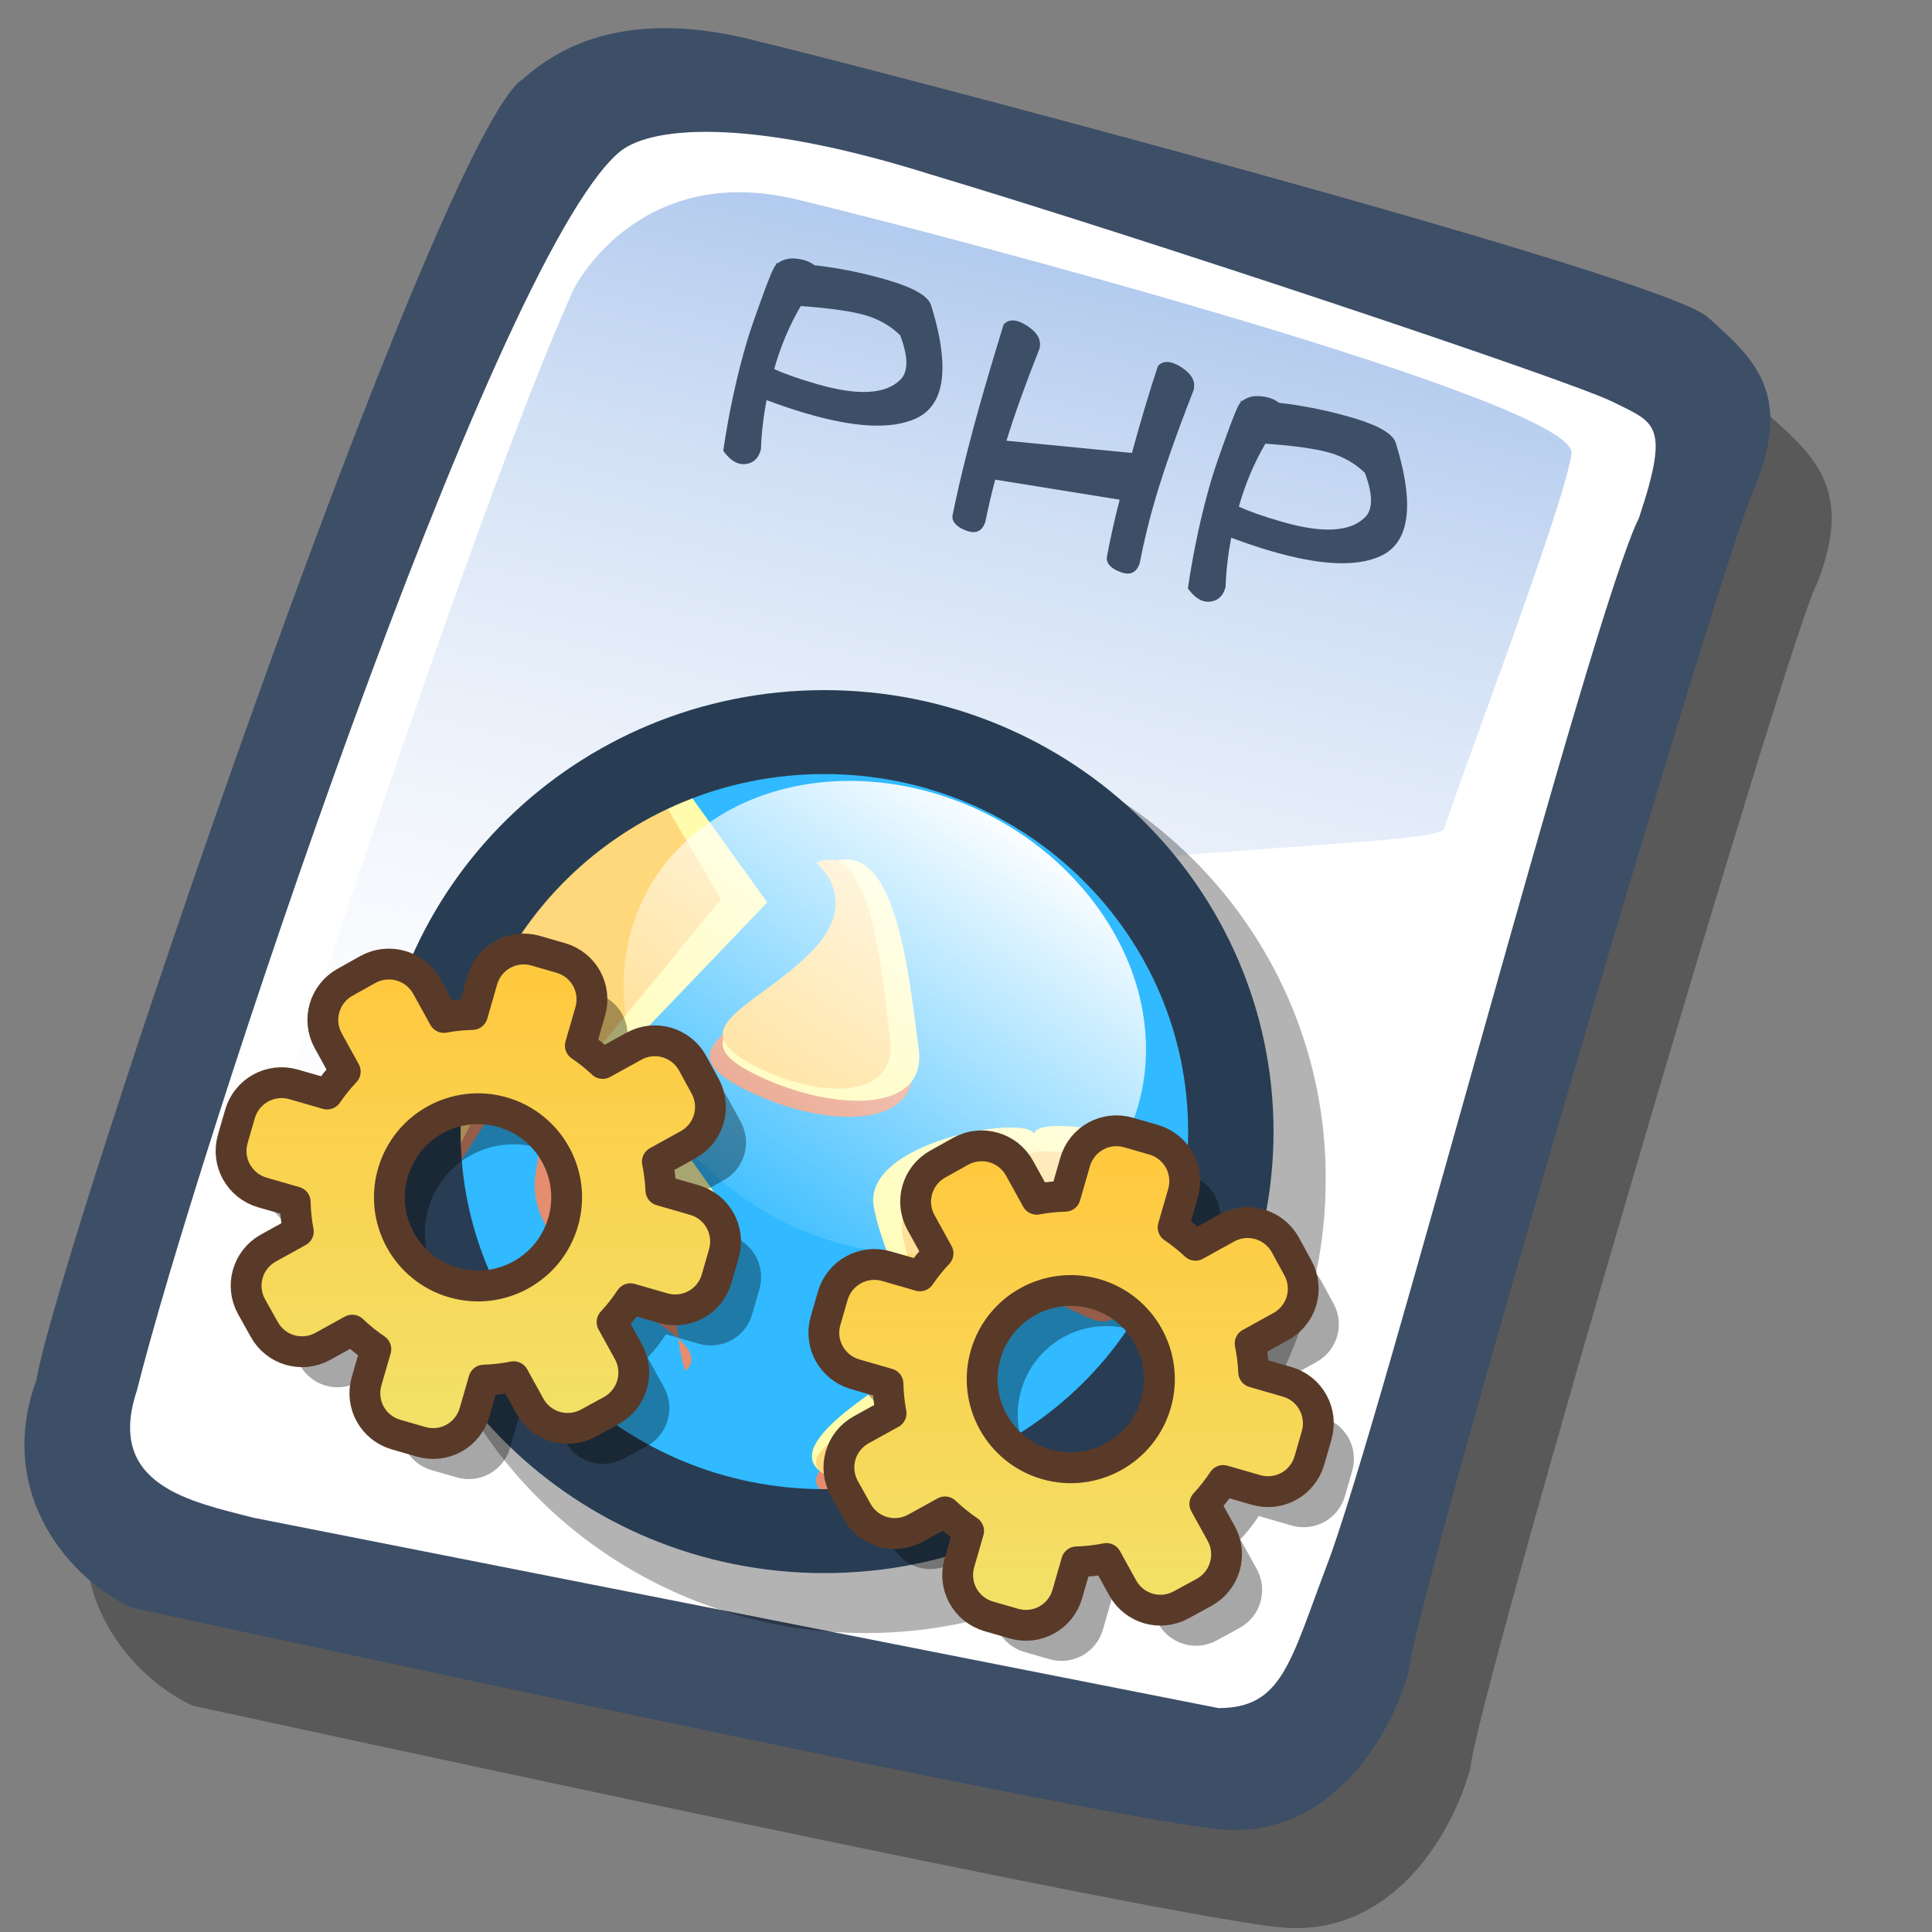 <?xml version="1.0" encoding="UTF-8" standalone="no"?>
<!DOCTYPE svg PUBLIC "-//W3C//DTD SVG 20010904//EN"
"http://www.w3.org/TR/2001/REC-SVG-20010904/DTD/svg10.dtd">
<!-- Created with Sodipodi ("http://www.sodipodi.com/") -->
<svg
   version="1.0"
   x="0"
   y="0"
   width="90"
   height="90"
   id="svg604"
   sodipodi:version="0.32"
   sodipodi:docname="gnome-mime-application-x-php.svg"
   sodipodi:docbase="/home/zeus/.icons/gartoon/scalable/mimetypes"
   inkscape:version="0.40"
   xmlns="http://www.w3.org/2000/svg"
   xmlns:cc="http://web.resource.org/cc/"
   xmlns:inkscape="http://www.inkscape.org/namespaces/inkscape"
   xmlns:sodipodi="http://sodipodi.sourceforge.net/DTD/sodipodi-0.dtd"
   xmlns:rdf="http://www.w3.org/1999/02/22-rdf-syntax-ns#"
   xmlns:dc="http://purl.org/dc/elements/1.1/"
   xmlns:xlink="http://www.w3.org/1999/xlink">
  <rect width="100%" height="100%" fill="#808080" stroke="none"/>
  <sodipodi:namedview
     id="base"
     inkscape:zoom="3.5649966"
     inkscape:cx="43.937856"
     inkscape:cy="28.478757"
     inkscape:window-width="640"
     inkscape:window-height="537"
     inkscape:window-x="20"
     inkscape:window-y="287"
     inkscape:current-layer="svg604" />
  <defs
     id="defs606">
    <linearGradient
       id="linearGradient612">
      <stop
         style="stop-color:#7fa8e3;stop-opacity:0.741;"
         offset="0"
         id="stop613" />
      <stop
         style="stop-color:#ffffff;stop-opacity:0;"
         offset="1"
         id="stop614" />
    </linearGradient>
    <linearGradient
       x1="50.644"
       y1="5.368"
       x2="35.752"
       y2="68.044"
       id="linearGradient615"
       xlink:href="#linearGradient612"
       gradientUnits="userSpaceOnUse"
       spreadMethod="pad" />
    <linearGradient
       inkscape:collect="always"
       xlink:href="#linearGradient612"
       id="linearGradient1163"
       gradientUnits="userSpaceOnUse"
       spreadMethod="pad"
       x1="50.644"
       y1="5.368"
       x2="35.752"
       y2="68.044" />
    <linearGradient
       inkscape:collect="always"
       xlink:href="#linearGradient1828"
       id="linearGradient1164"
       gradientUnits="userSpaceOnUse"
       gradientTransform="matrix(0.371,0,0,0.371,24.64,42.132)"
       x1="32.051"
       y1="14.658"
       x2="32.051"
       y2="75.934" />
    <linearGradient
       inkscape:collect="always"
       xlink:href="#linearGradient1828"
       id="linearGradient1165"
       gradientUnits="userSpaceOnUse"
       gradientTransform="matrix(0.371,0,0,0.371,44.154,27.772)"
       x1="32.051"
       y1="14.658"
       x2="32.051"
       y2="75.934" />
    <linearGradient
       inkscape:collect="always"
       xlink:href="#linearGradient1828"
       id="linearGradient1166"
       gradientUnits="userSpaceOnUse"
       gradientTransform="matrix(0.371,0,0,0.371,16.54,19.304)"
       x1="32.051"
       y1="14.658"
       x2="32.051"
       y2="75.934" />
    <defs
       id="defs1095">
      <linearGradient
         id="linearGradient863">
        <stop
           style="stop-color:#d70025;stop-opacity:0.741;"
           offset="0"
           id="stop864" />
        <stop
           style="stop-color:#ffffff;stop-opacity:0;"
           offset="1"
           id="stop865" />
      </linearGradient>
      <linearGradient
         id="linearGradient1099">
        <stop
           style="stop-color:#7fa8e3;stop-opacity:0.741;"
           offset="0"
           id="stop1100" />
        <stop
           style="stop-color:#ffffff;stop-opacity:0;"
           offset="1"
           id="stop1101" />
      </linearGradient>
      <linearGradient
         xlink:href="#linearGradient612"
         id="linearGradient1102"
         x1="50.644"
         y1="5.368"
         x2="35.752"
         y2="68.044"
         gradientUnits="userSpaceOnUse"
         spreadMethod="pad" />
      <defs
         id="defs561" />
      <sodipodi:namedview
         id="namedview611"
         showgrid="true"
         gridspacingx="1mm"
         gridspacingy="1mm"
         gridtolerance="1px"
         snaptogrid="true" />
      <linearGradient
         xlink:href="#linearGradient863"
         id="linearGradient862"
         x1="76.955"
         y1="34.672"
         x2="27.436"
         y2="67.205"
         gradientUnits="userSpaceOnUse"
         spreadMethod="pad"
         gradientTransform="scale(0.903,1.107)" />
      <linearGradient
         xlink:href="#linearGradient863"
         id="linearGradient866"
         x1="19.163"
         y1="61.201"
         x2="35.617"
         y2="33.299"
         gradientUnits="userSpaceOnUse"
         spreadMethod="pad"
         gradientTransform="scale(0.828,1.208)" />
      <linearGradient
         xlink:href="#linearGradient863"
         id="linearGradient980"
         x1="0.208"
         y1="0.805"
         x2="1.453"
         y2="0.266"
         gradientUnits="objectBoundingBox"
         spreadMethod="pad" />
      <linearGradient
         inkscape:collect="always"
         xlink:href="#linearGradient1828"
         id="linearGradient1196"
         gradientUnits="userSpaceOnUse"
         gradientTransform="matrix(1,0,0,1,-0.701,-7.714)"
         x1="32.051"
         y1="14.658"
         x2="32.051"
         y2="75.934" />
      <linearGradient
         inkscape:collect="always"
         xlink:href="#linearGradient1828"
         id="linearGradient1197"
         gradientUnits="userSpaceOnUse"
         gradientTransform="matrix(0.5,0,0,0.5,52.062,47.599)"
         x1="32.051"
         y1="14.658"
         x2="32.051"
         y2="75.934" />
      <sodipodi:namedview
         id="namedview1157"
         inkscape:zoom="2.5208333"
         inkscape:cx="34.288064"
         inkscape:cy="56.314502"
         inkscape:window-width="734"
         inkscape:window-height="537"
         inkscape:window-x="5"
         inkscape:window-y="46"
         inkscape:current-layer="svg548" />
      <defs
         id="defs550">
        <linearGradient
           id="linearGradient1828">
          <stop
             style="stop-color:#ffc93f;stop-opacity:1;"
             offset="0"
             id="stop1829" />
          <stop
             style="stop-color:#f1e36c;stop-opacity:1;"
             offset="1"
             id="stop1830" />
        </linearGradient>
        <linearGradient
           id="linearGradient1825">
          <stop
             offset="0"
             style="stop-color:#ffd800;stop-opacity:1;"
             id="stop1827" />
          <stop
             offset="1"
             style="stop-color:#ffd58f;stop-opacity:0;"
             id="stop1826" />
        </linearGradient>
        <linearGradient
           x1="0"
           y1="0"
           x2="1"
           y2="0"
           id="linearGradient632"
           gradientUnits="objectBoundingBox"
           spreadMethod="pad">
          <stop
             style="stop-color:#ffb700;stop-opacity:1;"
             offset="0"
             id="stop633" />
          <stop
             style="stop-color:#ffd58f;stop-opacity:0;"
             offset="1"
             id="stop634" />
        </linearGradient>
        <linearGradient
           x1="0"
           y1="0"
           x2="1"
           y2="0"
           id="linearGradient556"
           gradientUnits="objectBoundingBox"
           spreadMethod="pad">
          <stop
             style="stop-color:#000000;stop-opacity:1;"
             offset="0"
             id="stop557" />
          <stop
             style="stop-color:#bdf2ff;stop-opacity:0.384;"
             offset="1"
             id="stop558" />
        </linearGradient>
        <linearGradient
           x1="60.645"
           y1="19.296"
           x2="35.371"
           y2="69.143"
           id="linearGradient559"
           xlink:href="#linearGradient632"
           gradientUnits="userSpaceOnUse"
           spreadMethod="pad"
           gradientTransform="matrix(1.419,-0.201,0.128,1.111,-136.8,-1.332)" />
        <linearGradient
           x1="85.638"
           y1="17.444"
           x2="73.916"
           y2="54.628"
           id="linearGradient631"
           xlink:href="#linearGradient632"
           gradientUnits="userSpaceOnUse"
           gradientTransform="matrix(1.051,-0.149,0.172,1.499,-123.699,-3.008)"
           spreadMethod="pad" />
        <defs
           id="defs3">
          <sodipodi:namedview
             id="namedview909" />
          <defs
             id="defs1721">
            <linearGradient
               x1="0"
               y1="0"
               x2="1"
               y2="0"
               id="linearGradient1722"
               gradientUnits="objectBoundingBox"
               spreadMethod="pad"
               xlink:href="#linearGradient1825" />
            <linearGradient
               x1="0"
               y1="0"
               x2="1"
               y2="0"
               id="linearGradient1725"
               gradientUnits="objectBoundingBox"
               spreadMethod="pad">
              <stop
                 style="stop-color:#000000;stop-opacity:1;"
                 offset="0"
                 id="stop1726" />
              <stop
                 style="stop-color:#bdf2ff;stop-opacity:0.384;"
                 offset="1"
                 id="stop1727" />
            </linearGradient>
            <linearGradient
               id="linearGradient1728"
               xlink:href="#linearGradient632"
               x1="60.645"
               y1="19.296"
               x2="35.371"
               y2="69.143"
               gradientUnits="userSpaceOnUse"
               spreadMethod="pad" />
            <linearGradient
               xlink:href="#linearGradient632"
               id="linearGradient1729"
               x1="85.638"
               y1="17.444"
               x2="73.916"
               y2="54.628"
               gradientUnits="userSpaceOnUse"
               spreadMethod="pad"
               gradientTransform="scale(0.741,1.35)" />
          </defs>
        </defs>
        <sodipodi:namedview
           id="namedview1730"
           pagecolor="#ffffff"
           bordercolor="#666666"
           borderopacity="1.0"
           inkscape:pageopacity="0.0"
           inkscape:pageshadow="2"
           inkscape:zoom="2.4559706"
           inkscape:cx="113.94414"
           inkscape:cy="73.007956"
           inkscape:window-width="812"
           inkscape:window-height="560"
           inkscape:window-x="103"
           inkscape:window-y="56" />
        <linearGradient
           inkscape:collect="always"
           xlink:href="#linearGradient1828"
           id="linearGradient1831"
           gradientTransform="matrix(0.564,0,0,0.564,50.398,45.073)"
           x1="32.051"
           y1="14.658"
           x2="32.051"
           y2="75.934"
           gradientUnits="userSpaceOnUse" />
      </defs>
    </defs>
    <sodipodi:namedview
       id="namedview1152"
       inkscape:zoom="2.5208333"
       inkscape:cx="36.000000"
       inkscape:cy="36.000000"
       inkscape:window-width="640"
       inkscape:window-height="537"
       inkscape:window-x="5"
       inkscape:window-y="444"
       inkscape:current-layer="svg604" />
    <linearGradient
       inkscape:collect="always"
       xlink:href="#linearGradient612"
       id="linearGradient1239"
       gradientUnits="userSpaceOnUse"
       spreadMethod="pad"
       x1="50.644"
       y1="5.368"
       x2="35.752"
       y2="68.044"
       gradientTransform="matrix(0.947,0,0,0.947,201.483,-129.324)" />
    <linearGradient
       inkscape:collect="always"
       xlink:href="#linearGradient1828"
       id="linearGradient1240"
       gradientUnits="userSpaceOnUse"
       gradientTransform="matrix(0.371,0,0,0.371,21.133,15.484)"
       x1="32.051"
       y1="14.658"
       x2="32.051"
       y2="75.934" />
    <linearGradient
       inkscape:collect="always"
       xlink:href="#linearGradient1828"
       id="linearGradient1241"
       gradientUnits="userSpaceOnUse"
       gradientTransform="matrix(0.371,0,0,0.371,9.527,40.342)"
       x1="32.051"
       y1="14.658"
       x2="32.051"
       y2="75.934" />
    <linearGradient
       inkscape:collect="always"
       xlink:href="#linearGradient1828"
       id="linearGradient1242"
       gradientUnits="userSpaceOnUse"
       gradientTransform="matrix(0.371,0,0,0.371,37.141,48.81)"
       x1="32.051"
       y1="14.658"
       x2="32.051"
       y2="75.934" />
    <linearGradient
       inkscape:collect="always"
       xlink:href="#linearGradient584"
       id="linearGradient1161"
       gradientUnits="userSpaceOnUse"
       gradientTransform="matrix(1.037,-1.811349e-6,3.827296e-7,0.964,2.057071e-6,1.075978e-6)"
       spreadMethod="pad"
       x1="28.252"
       y1="32.869"
       x2="68.36"
       y2="21.479" />
    <defs
       id="defs571">
      <linearGradient
         id="linearGradient584">
        <stop
           style="stop-color:#ffffff;stop-opacity:0;"
           offset="0"
           id="stop585" />
        <stop
           style="stop-color:#ffffff;stop-opacity:1;"
           offset="1"
           id="stop586" />
      </linearGradient>
      <linearGradient
         xlink:href="#linearGradient584"
         id="linearGradient587"
         x1="28.252"
         y1="32.869"
         x2="68.36"
         y2="21.479"
         gradientUnits="userSpaceOnUse"
         spreadMethod="pad"
         gradientTransform="matrix(1.037,-1.811349e-6,3.827296e-7,0.964,2.057071e-6,1.075978e-6)" />
    </defs>
    <sodipodi:namedview
       id="namedview657" />
    <linearGradient
       inkscape:collect="always"
       xlink:href="#linearGradient584"
       id="linearGradient1181"
       gradientUnits="userSpaceOnUse"
       gradientTransform="matrix(0.492,-0.345,0.45,0.496,1.746,49.445)"
       spreadMethod="pad"
       x1="28.252"
       y1="32.869"
       x2="68.36"
       y2="21.479" />
  </defs>
  <path
     d="M 12.816 74.753 C 10.386 73.648 7.071 70.113 8.839 65.251 C 9.723 59.948 25.633 13.102 29.168 10.892 C 31.378 8.904 34.582 8.13 39.112 9.346 C 42.868 10.229 76.677 19.068 78.666 20.836 C 80.654 22.604 82.201 24.04 80.654 27.907 C 79.55 29.896 66.402 74.532 66.181 77.405 C 65.297 80.498 62.756 84.255 58.557 84.034 C 54.359 83.813 15.91 75.416 12.816 74.753 z "
     transform="matrix(1.115,0,0,1.115,-5.305,-3.889)"
     style="font-size:12.000;fill-opacity:0.301;fill-rule:evenodd;stroke-width:1;"
     id="path794" />
  <path
     d="M 12.816 74.753 C 10.386 73.648 7.071 70.113 8.839 65.251 C 9.723 59.948 25.633 13.102 29.168 10.892 C 31.378 8.904 34.582 8.13 39.112 9.346 C 42.868 10.229 76.677 19.068 78.666 20.836 C 80.654 22.604 82.201 24.04 80.654 27.907 C 79.55 29.896 66.402 74.532 66.181 77.405 C 65.297 80.498 62.756 84.255 58.557 84.034 C 54.359 83.813 15.91 75.416 12.816 74.753 z "
     transform="matrix(1.115,0,0,1.115,-8.162,-8.461)"
     style="font-size:12.000;fill:#3d4e67;fill-rule:evenodd;stroke-width:1;"
     id="path609" />
  <path
     d="M 17.899 70.996 C 15.358 70.334 11.711 69.671 13.037 65.693 C 15.468 55.971 27.842 18.626 33.146 13.986 C 34.361 12.881 38.449 12.439 46.183 14.87 C 55.022 17.521 72.92 23.488 74.688 24.372 C 76.456 25.256 77.119 25.256 75.793 29.233 C 73.804 33.211 64.966 67.24 62.756 72.985 C 61.209 77.073 60.877 78.951 58.226 78.951 "
     transform="matrix(1.115,0,0,1.115,-8.162,-8.461)"
     style="font-size:12.000;fill:#ffffff;fill-rule:evenodd;stroke-width:1;"
     id="path608" />
  <path
     d="M 28.75 13.75 C 28.75 13.75 31.875 7.5 39.688 9.375 C 47.5 11.25 78.125 19.375 77.812 21.875 C 77.5 24.375 71.875 39.062 71.562 40.312 C 71.25 41.562 42.5 40.938 31.562 47.5 C 20.625 54.062 12.5 59.688 12.5 59.688 C 12.5 59.688 23.75 24.688 28.75 13.75 z "
     transform="matrix(0.947,0,0,0.947,-0.481,0.41)"
     style="font-size:12.000;fill:url(#linearGradient615);fill-rule:evenodd;stroke-width:1;"
     id="path636" />
  <path
     sodipodi:type="arc"
     style="font-size:12;fill:none;fill-rule:evenodd;stroke:#000000;stroke-width:8.5;stroke-opacity:0.3;"
     id="path589"
     d="M 83.824 45.391 A 40.46 40.46 0 1 1  2.905,45.391 A 40.46 40.46 0 1 1  83.824 45.391 z"
     sodipodi:cx="43.364311"
     sodipodi:cy="45.390781"
     sodipodi:rx="40.459526"
     sodipodi:ry="40.459522"
     transform="matrix(0.479,0,0,0.471,19.566,33.542)" />
  <path
     sodipodi:type="arc"
     style="font-size:12;fill:#31baff;fill-rule:evenodd;stroke-width:1pt;"
     id="path573"
     d="M 83.824 45.391 A 40.46 40.46 0 1 1  2.905,45.391 A 40.46 40.46 0 1 1  83.824 45.391 z"
     sodipodi:cx="43.364311"
     sodipodi:cy="45.390781"
     sodipodi:rx="40.459526"
     sodipodi:ry="40.459522"
     transform="matrix(0.43,0,0,0.423,19.739,33.724)" />
  <path
     style="font-size:12;fill:#e48e6f;fill-rule:evenodd;stroke-width:1pt;"
     d="M 28.507,13.428 L 33.508,22.067 L 21.427,37.031 C 21.427,37.031 27.304,50.75 31.558,50.578 C 28.918,51.14 28.922,62.482 30.242,66.003 C 34.377,62.431 14.868,57.486 16.528,47.526 C 18.187,37.567 17.014,35.017 12.449,42.071 C 7.884,49.126 7.054,50.993 7.469,47.673 C 7.884,44.353 6.463,19.778 28.507,13.428 z "
     id="path576"
     sodipodi:nodetypes="ccccccccc"
     transform="matrix(0.508,0,0,0.5,16.56,30.855)" />
  <path
     style="font-size:12;fill:#fffcac;fill-rule:evenodd;stroke-width:1pt;"
     d="M 30.708,12.401 L 37.762,22.36 L 24.068,36.884 C 24.068,36.884 33.612,50.163 33.612,50.578 C 33.612,50.993 29.878,61.367 29.878,61.367 C 29.878,61.367 16.599,54.313 18.259,44.353 C 19.919,34.394 18.259,30.659 13.694,37.714 C 9.129,44.768 7.054,50.993 7.469,47.673 C 7.884,44.353 9.544,16.55 30.708,12.401 z "
     id="path574"
     transform="matrix(0.508,0,0,0.5,16.56,30.855)" />
  <path
     style="font-size:12;fill:#ffd87c;fill-rule:evenodd;stroke-width:1pt;"
     d="M 28.507,13.428 L 33.508,22.067 L 21.427,37.031 C 21.427,37.031 27.304,50.75 31.558,50.578 C 28.918,51.14 27.677,56.672 28.997,60.193 C 27.53,55.792 16.528,56.241 18.188,46.282 C 19.847,36.322 18.259,30.659 13.694,37.714 C 9.129,44.768 7.054,50.993 7.469,47.673 C 7.884,44.353 6.463,19.778 28.507,13.428 z "
     id="path575"
     sodipodi:nodetypes="ccccccccc"
     transform="matrix(0.508,0,0,0.5,16.56,30.855)" />
  <path
     style="font-size:12;fill:#e48e6f;fill-rule:evenodd;stroke-width:1pt;"
     d="M 42.84,18.697 C 42.84,18.697 48.122,22.512 42.254,28.087 C 36.385,33.662 28.169,35.716 35.211,39.53 C 42.254,43.345 51.937,43.932 51.056,37.183 C 50.176,30.434 49.002,16.056 42.84,18.697 z "
     id="path577"
     transform="matrix(0.508,0,0,0.5,16.56,30.855)" />
  <path
     style="font-size:12;fill:#fffbaa;fill-rule:evenodd;stroke-width:1pt;"
     d="M 42.84,18.697 C 42.84,18.697 48.122,22.512 42.254,28.087 C 36.385,33.662 28.169,35.716 35.211,39.53 C 42.254,43.345 51.937,43.932 51.056,37.183 C 50.176,30.434 49.002,16.056 42.84,18.697 z "
     id="path578"
     transform="matrix(0.492,0,0,0.469,17.677,31.417)" />
  <path
     style="font-size:12;fill:#ffd87c;fill-rule:evenodd;stroke-width:1pt;"
     d="M 42.84,18.697 C 42.84,18.697 48.122,22.512 42.254,28.087 C 36.385,33.662 28.169,35.716 35.211,39.53 C 42.254,43.345 51.937,43.932 51.056,37.183 C 50.176,30.434 49.002,16.056 42.84,18.697 z "
     id="path579"
     transform="matrix(0.42,0,0,0.445,20.019,31.867)" />
  <path
     style="font-size:12;fill:#e48e6f;fill-rule:evenodd;stroke-width:1pt;"
     d="M 77.171,47.16 C 77.171,47.16 63.087,45.105 62.207,45.692 C 61.326,46.279 49.002,47.453 50.176,53.908 C 51.35,60.364 55.458,65.645 50.176,69.46 C 44.895,73.275 39.026,76.209 44.308,77.969 C 49.589,79.73 56.925,77.676 59.272,75.622 C 61.62,73.568 56.632,72.394 57.218,66.526 C 57.805,60.657 56.045,56.843 62.207,58.897 C 68.369,60.951 68.075,63.298 72.183,58.897 C 76.291,54.495 79.812,53.322 77.171,47.16 z "
     id="path580"
     transform="matrix(0.508,0,0,0.5,16.56,30.855)" />
  <path
     style="font-size:12;fill:#fffcac;fill-rule:evenodd;stroke-width:1pt;"
     d="M 77.171,47.16 C 78.345,45.61 63.087,41.386 62.207,43.833 C 61.326,41.94 46.361,44.664 47.535,51.119 C 48.709,57.574 53.697,64.716 48.416,68.53 C 43.134,72.345 39.026,76.209 44.308,77.969 C 49.589,79.73 56.925,77.676 59.272,75.622 C 61.62,73.568 55.458,72.394 56.045,66.526 C 56.632,60.657 56.045,55.293 62.207,57.347 C 68.369,59.401 68.075,61.748 72.183,57.347 C 76.291,52.946 79.812,53.322 77.171,47.16 z "
     id="path582"
     transform="matrix(0.508,0,0,0.473,16.56,32.069)"
     sodipodi:nodetypes="cccccccccc" />
  <path
     style="font-size:12;fill:#ffd87c;fill-rule:evenodd;stroke-width:1pt;"
     d="M 77.171,47.16 C 77.171,47.16 63.087,45.105 62.207,45.692 C 61.326,46.279 49.002,47.453 50.176,53.908 C 51.35,60.364 55.458,65.645 50.176,69.46 C 44.895,73.275 39.026,76.209 44.308,77.969 C 49.589,79.73 56.925,77.676 59.272,75.622 C 61.62,73.568 55.458,72.394 56.045,66.526 C 56.632,60.657 56.045,55.293 62.207,57.347 C 68.369,59.401 68.075,61.748 72.183,57.347 C 76.291,52.946 79.812,53.322 77.171,47.16 z "
     id="path581"
     transform="matrix(0.508,0,0,0.473,16.56,32.069)"
     sodipodi:nodetypes="cccccccccc" />
  <path
     transform="matrix(0.468,0,0,0.46,18.107,31.835)"
     style="font-size:12;fill:none;fill-rule:evenodd;stroke:#283d53;stroke-width:8.5;"
     d="M 83.824,45.391 C 83.824,67.724 65.698,85.85 43.364,85.85 C 21.031,85.85 2.905,67.724 2.905,45.391 C 2.905,23.057 21.031,4.931 43.364,4.931 C 65.698,4.931 83.824,23.057 83.824,45.391 z "
     id="path654" />
  <path
     style="font-size:12;fill:url(#linearGradient1181);fill-rule:evenodd;stroke-width:1pt"
     d="M 50.196,41.117 C 54.731,46.119 54.389,52.997 49.433,56.47 C 44.476,59.942 36.773,58.701 32.237,53.699 C 27.702,48.697 28.043,41.819 33,38.346 C 37.957,34.874 45.66,36.115 50.196,41.117 z "
     id="path588" />
  <path
     style="fill:#000000;fill-opacity:0.344;stroke:none;stroke-width:3.867;stroke-linecap:round;stroke-linejoin:round;stroke-miterlimit:4;stroke-opacity:1"
     d="M 54.228,54.414 C 53.156,54.104 52.049,54.716 51.739,55.788 L 51.279,57.383 C 50.829,57.397 50.386,57.439 49.95,57.523 L 49.152,56.078 C 48.613,55.101 47.387,54.747 46.41,55.287 L 45.352,55.878 C 44.375,56.417 44.024,57.635 44.563,58.612 L 45.354,60.045 C 45.046,60.369 44.767,60.717 44.511,61.091 L 42.95,60.64 C 41.878,60.331 40.759,60.948 40.45,62.02 L 40.114,63.184 C 39.804,64.256 40.424,65.367 41.496,65.676 L 43.023,66.117 C 43.035,66.583 43.08,67.042 43.167,67.494 L 41.778,68.261 C 40.801,68.8 40.45,70.017 40.989,70.994 L 41.58,72.052 C 42.119,73.029 43.337,73.381 44.314,72.841 L 45.681,72.087 C 46.021,72.411 46.384,72.707 46.779,72.974 L 46.348,74.466 C 46.039,75.538 46.651,76.645 47.723,76.955 L 48.887,77.291 C 49.959,77.6 51.066,76.989 51.376,75.917 L 51.809,74.416 C 52.282,74.401 52.742,74.349 53.2,74.257 L 53.954,75.624 C 54.494,76.601 55.711,76.952 56.688,76.413 L 57.752,75.833 C 58.729,75.293 59.083,74.067 58.544,73.091 L 57.783,71.713 C 58.097,71.376 58.38,71.012 58.639,70.624 L 60.165,71.064 C 61.237,71.374 62.345,70.762 62.654,69.69 L 62.99,68.526 C 63.3,67.454 62.691,66.338 61.619,66.029 L 60.058,65.578 C 60.04,65.124 59.981,64.681 59.893,64.241 L 61.326,63.45 C 62.303,62.911 62.654,61.693 62.115,60.716 L 61.535,59.652 C 60.996,58.675 59.778,58.324 58.801,58.863 L 57.346,59.667 C 57.022,59.364 56.678,59.086 56.306,58.834 L 56.767,57.239 C 57.076,56.167 56.465,55.059 55.393,54.75 L 54.228,54.414 z M 52.683,61.936 C 54.873,62.568 56.137,64.858 55.505,67.048 C 54.873,69.237 52.583,70.501 50.393,69.869 C 48.204,69.237 46.94,66.948 47.572,64.758 C 48.204,62.568 50.494,61.304 52.683,61.936 z "
     id="path1251" />
  <path
     style="fill:#000000;fill-opacity:0.344;stroke:none;stroke-width:3.867;stroke-linecap:round;stroke-linejoin:round;stroke-miterlimit:4;stroke-opacity:1"
     d="M 26.614,45.946 C 25.542,45.636 24.435,46.248 24.125,47.32 L 23.665,48.915 C 23.215,48.929 22.772,48.971 22.336,49.054 L 21.538,47.61 C 20.999,46.633 19.773,46.279 18.796,46.818 L 17.738,47.41 C 16.761,47.949 16.41,49.166 16.949,50.143 L 17.74,51.577 C 17.432,51.901 17.153,52.249 16.897,52.622 L 15.336,52.172 C 14.264,51.862 13.145,52.48 12.836,53.552 L 12.5,54.716 C 12.19,55.788 12.81,56.898 13.882,57.208 L 15.409,57.648 C 15.421,58.115 15.466,58.574 15.553,59.026 L 14.164,59.792 C 13.187,60.332 12.836,61.549 13.375,62.526 L 13.966,63.584 C 14.505,64.561 15.723,64.912 16.7,64.373 L 18.067,63.619 C 18.407,63.943 18.77,64.239 19.165,64.506 L 18.734,65.997 C 18.425,67.069 19.036,68.177 20.109,68.486 L 21.273,68.822 C 22.345,69.132 23.452,68.52 23.762,67.448 L 24.195,65.948 C 24.668,65.933 25.128,65.881 25.586,65.789 L 26.34,67.156 C 26.88,68.133 28.097,68.484 29.074,67.945 L 30.138,67.364 C 31.115,66.825 31.469,65.599 30.93,64.622 L 30.169,63.244 C 30.483,62.908 30.766,62.544 31.025,62.156 L 32.551,62.596 C 33.623,62.906 34.731,62.294 35.04,61.222 L 35.376,60.058 C 35.686,58.986 35.077,57.87 34.005,57.56 L 32.444,57.11 C 32.426,56.656 32.367,56.213 32.279,55.773 L 33.712,54.982 C 34.689,54.442 35.04,53.225 34.501,52.248 L 33.921,51.184 C 33.382,50.207 32.164,49.856 31.187,50.395 L 29.732,51.198 C 29.408,50.896 29.064,50.617 28.692,50.366 L 29.153,48.771 C 29.462,47.699 28.851,46.591 27.779,46.282 L 26.614,45.946 z M 25.069,53.468 C 27.259,54.1 28.523,56.39 27.891,58.579 C 27.259,60.769 24.969,62.033 22.779,61.401 C 20.59,60.769 19.326,58.479 19.958,56.29 C 20.59,54.1 22.879,52.836 25.069,53.468 z "
     id="path1863" />
  <path
     style="fill:url(#linearGradient1242);fill-opacity:1;stroke:#593a28;stroke-width:1.436;stroke-linecap:round;stroke-linejoin:round;stroke-miterlimit:4;stroke-opacity:1"
     d="M 52.571,52.757 C 51.499,52.447 50.392,53.059 50.082,54.131 L 49.622,55.726 C 49.172,55.74 48.729,55.782 48.293,55.866 L 47.495,54.421 C 46.956,53.444 45.73,53.09 44.753,53.63 L 43.695,54.221 C 42.718,54.76 42.367,55.978 42.906,56.954 L 43.697,58.388 C 43.389,58.712 43.11,59.06 42.854,59.434 L 41.293,58.983 C 40.221,58.674 39.102,59.291 38.793,60.363 L 38.457,61.527 C 38.147,62.599 38.767,63.71 39.839,64.019 L 41.366,64.459 C 41.377,64.926 41.423,65.385 41.51,65.837 L 40.121,66.604 C 39.144,67.143 38.793,68.36 39.332,69.337 L 39.923,70.395 C 40.462,71.372 41.68,71.724 42.657,71.184 L 44.023,70.43 C 44.364,70.754 44.727,71.05 45.122,71.317 L 44.691,72.809 C 44.382,73.881 44.993,74.988 46.065,75.298 L 47.23,75.634 C 48.302,75.943 49.409,75.332 49.719,74.26 L 50.152,72.759 C 50.625,72.744 51.085,72.692 51.543,72.6 L 52.297,73.967 C 52.837,74.944 54.054,75.295 55.031,74.756 L 56.095,74.176 C 57.072,73.636 57.426,72.41 56.887,71.433 L 56.126,70.056 C 56.44,69.719 56.723,69.355 56.982,68.967 L 58.508,69.407 C 59.58,69.717 60.688,69.105 60.997,68.033 L 61.333,66.869 C 61.643,65.797 61.034,64.681 59.962,64.371 L 58.401,63.921 C 58.383,63.467 58.324,63.024 58.236,62.584 L 59.669,61.793 C 60.646,61.254 60.997,60.036 60.458,59.059 L 59.878,57.995 C 59.339,57.018 58.121,56.667 57.144,57.206 L 55.689,58.01 C 55.365,57.707 55.021,57.429 54.649,57.177 L 55.11,55.582 C 55.419,54.51 54.808,53.402 53.736,53.093 L 52.571,52.757 z M 51.026,60.279 C 53.216,60.911 54.48,63.201 53.848,65.391 C 53.216,67.58 50.926,68.844 48.736,68.212 C 46.547,67.58 45.283,65.291 45.915,63.101 C 46.547,60.911 48.836,59.647 51.026,60.279 z "
     id="path1252" />
  <path
     style="fill:url(#linearGradient1241);fill-opacity:1;stroke:#593a28;stroke-width:1.436;stroke-linecap:round;stroke-linejoin:round;stroke-miterlimit:4;stroke-opacity:1"
     d="M 24.957,44.289 C 23.885,43.979 22.778,44.591 22.468,45.663 L 22.008,47.258 C 21.558,47.272 21.115,47.314 20.678,47.397 L 19.881,45.953 C 19.342,44.976 18.116,44.622 17.139,45.161 L 16.081,45.753 C 15.104,46.292 14.753,47.509 15.292,48.486 L 16.083,49.92 C 15.775,50.244 15.496,50.592 15.24,50.965 L 13.679,50.515 C 12.607,50.205 11.488,50.823 11.179,51.895 L 10.843,53.059 C 10.533,54.131 11.153,55.241 12.225,55.551 L 13.752,55.991 C 13.763,56.458 13.809,56.917 13.896,57.369 L 12.507,58.135 C 11.53,58.675 11.179,59.892 11.718,60.869 L 12.309,61.927 C 12.848,62.904 14.066,63.255 15.043,62.716 L 16.409,61.962 C 16.75,62.285 17.113,62.582 17.508,62.848 L 17.077,64.34 C 16.768,65.412 17.379,66.52 18.451,66.829 L 19.616,67.165 C 20.688,67.475 21.795,66.863 22.105,65.791 L 22.538,64.291 C 23.011,64.275 23.471,64.224 23.929,64.132 L 24.683,65.499 C 25.223,66.475 26.44,66.827 27.417,66.288 L 28.481,65.707 C 29.458,65.168 29.812,63.942 29.273,62.965 L 28.512,61.587 C 28.826,61.251 29.109,60.887 29.368,60.499 L 30.894,60.939 C 31.966,61.248 33.074,60.637 33.383,59.565 L 33.719,58.401 C 34.029,57.329 33.42,56.213 32.348,55.903 L 30.787,55.453 C 30.769,54.999 30.71,54.555 30.622,54.116 L 32.055,53.325 C 33.032,52.785 33.383,51.568 32.844,50.591 L 32.264,49.527 C 31.725,48.55 30.507,48.199 29.53,48.738 L 28.075,49.541 C 27.751,49.239 27.407,48.96 27.035,48.709 L 27.496,47.114 C 27.805,46.042 27.194,44.934 26.122,44.625 L 24.957,44.289 z M 23.412,51.811 C 25.602,52.443 26.866,54.733 26.234,56.922 C 25.602,59.112 23.312,60.376 21.122,59.744 C 18.933,59.112 17.669,56.822 18.301,54.633 C 18.933,52.443 21.222,51.179 23.412,51.811 z "
     id="path1864" />
  <path
     transform="matrix(0.959,0.284,-0.284,0.959,10.094,-10.517)"
     style="font-size:12;font-style:normal;font-variant:normal;font-weight:normal;font-stretch:normal;fill:#3d4e67;fill-opacity:1;stroke:none;stroke-width:1pt;stroke-linecap:butt;stroke-linejoin:miter;stroke-opacity:1;font-family:Kid Kosmic;text-anchor:start;writing-mode:lr"
     d="M 31.569,23.514 C 31.312,21.694 31.183,19.963 31.183,18.323 C 31.183,17.885 31.21,17.213 31.265,16.307 C 31.327,15.174 31.398,14.569 31.476,14.491 C 31.468,14.475 31.456,14.459 31.441,14.444 C 31.487,14.428 31.515,14.42 31.523,14.42 C 31.71,14.17 31.976,14.018 32.319,13.963 C 32.444,13.94 32.562,13.928 32.671,13.928 C 32.859,13.928 33.03,13.959 33.187,14.022 C 34.39,13.811 35.593,13.709 36.796,13.717 C 37.976,13.725 38.687,13.909 38.929,14.268 C 39.929,15.768 40.429,16.999 40.429,17.959 C 40.429,18.616 40.194,19.143 39.726,19.541 C 38.788,20.346 37.12,20.749 34.722,20.749 C 34.136,20.749 33.507,20.725 32.835,20.678 C 32.913,21.467 33.046,22.225 33.234,22.952 C 33.249,23.374 33.089,23.659 32.753,23.807 C 32.644,23.854 32.534,23.877 32.425,23.877 C 32.167,23.877 31.882,23.756 31.569,23.514 M 33.116,16.026 C 32.866,17.049 32.749,18.104 32.765,19.19 C 33.312,19.268 34.011,19.303 34.862,19.295 C 36.847,19.288 38.073,18.854 38.542,17.995 C 38.612,17.87 38.648,17.725 38.648,17.561 C 38.648,17.147 38.413,16.631 37.944,16.014 C 37.39,15.725 36.788,15.581 36.14,15.581 C 35.476,15.581 34.468,15.729 33.116,16.026 M 42.421,14.163 C 42.53,13.944 42.726,13.834 43.007,13.834 C 43.148,13.834 43.312,13.862 43.499,13.916 C 44.046,14.081 44.327,14.366 44.343,14.772 C 44.187,16.499 44.101,18.014 44.085,19.319 L 49.851,18.206 C 49.835,17.502 49.827,16.795 49.827,16.084 C 49.827,15.381 49.839,14.678 49.862,13.975 C 49.972,13.756 50.167,13.647 50.448,13.647 C 50.589,13.647 50.753,13.674 50.941,13.729 C 51.487,13.893 51.765,14.182 51.773,14.596 C 51.593,16.713 51.503,18.483 51.503,19.905 C 51.503,20.944 51.554,21.983 51.655,23.022 C 51.64,23.491 51.398,23.709 50.929,23.678 C 50.452,23.647 50.179,23.491 50.109,23.209 C 50.015,22.303 49.952,21.385 49.921,20.456 L 44.097,21.206 C 44.12,21.948 44.159,22.616 44.214,23.209 C 44.206,23.678 43.964,23.897 43.487,23.866 C 43.011,23.834 42.737,23.678 42.667,23.397 C 42.495,21.475 42.409,19.166 42.409,16.471 C 42.409,15.706 42.413,14.936 42.421,14.163 M 54.14,23.514 C 53.882,21.694 53.753,19.963 53.753,18.323 C 53.753,17.885 53.78,17.213 53.835,16.307 C 53.898,15.174 53.968,14.569 54.046,14.491 C 54.038,14.475 54.027,14.459 54.011,14.444 C 54.058,14.428 54.085,14.42 54.093,14.42 C 54.28,14.17 54.546,14.018 54.89,13.963 C 55.015,13.94 55.132,13.928 55.241,13.928 C 55.429,13.928 55.601,13.959 55.757,14.022 C 56.96,13.811 58.163,13.709 59.366,13.717 C 60.546,13.725 61.257,13.909 61.499,14.268 C 62.499,15.768 62.999,16.999 62.999,17.959 C 62.999,18.616 62.765,19.143 62.296,19.541 C 61.359,20.346 59.691,20.749 57.292,20.749 C 56.706,20.749 56.077,20.725 55.405,20.678 C 55.484,21.467 55.616,22.225 55.804,22.952 C 55.819,23.374 55.659,23.659 55.323,23.807 C 55.214,23.854 55.105,23.877 54.995,23.877 C 54.737,23.877 54.452,23.756 54.14,23.514 M 55.687,16.026 C 55.437,17.049 55.319,18.104 55.335,19.19 C 55.882,19.268 56.581,19.303 57.433,19.295 C 59.417,19.288 60.644,18.854 61.112,17.995 C 61.183,17.87 61.218,17.725 61.218,17.561 C 61.218,17.147 60.984,16.631 60.515,16.014 C 59.96,15.725 59.359,15.581 58.71,15.581 C 58.046,15.581 57.038,15.729 55.687,16.026"
     id="text1182" />
</svg>
